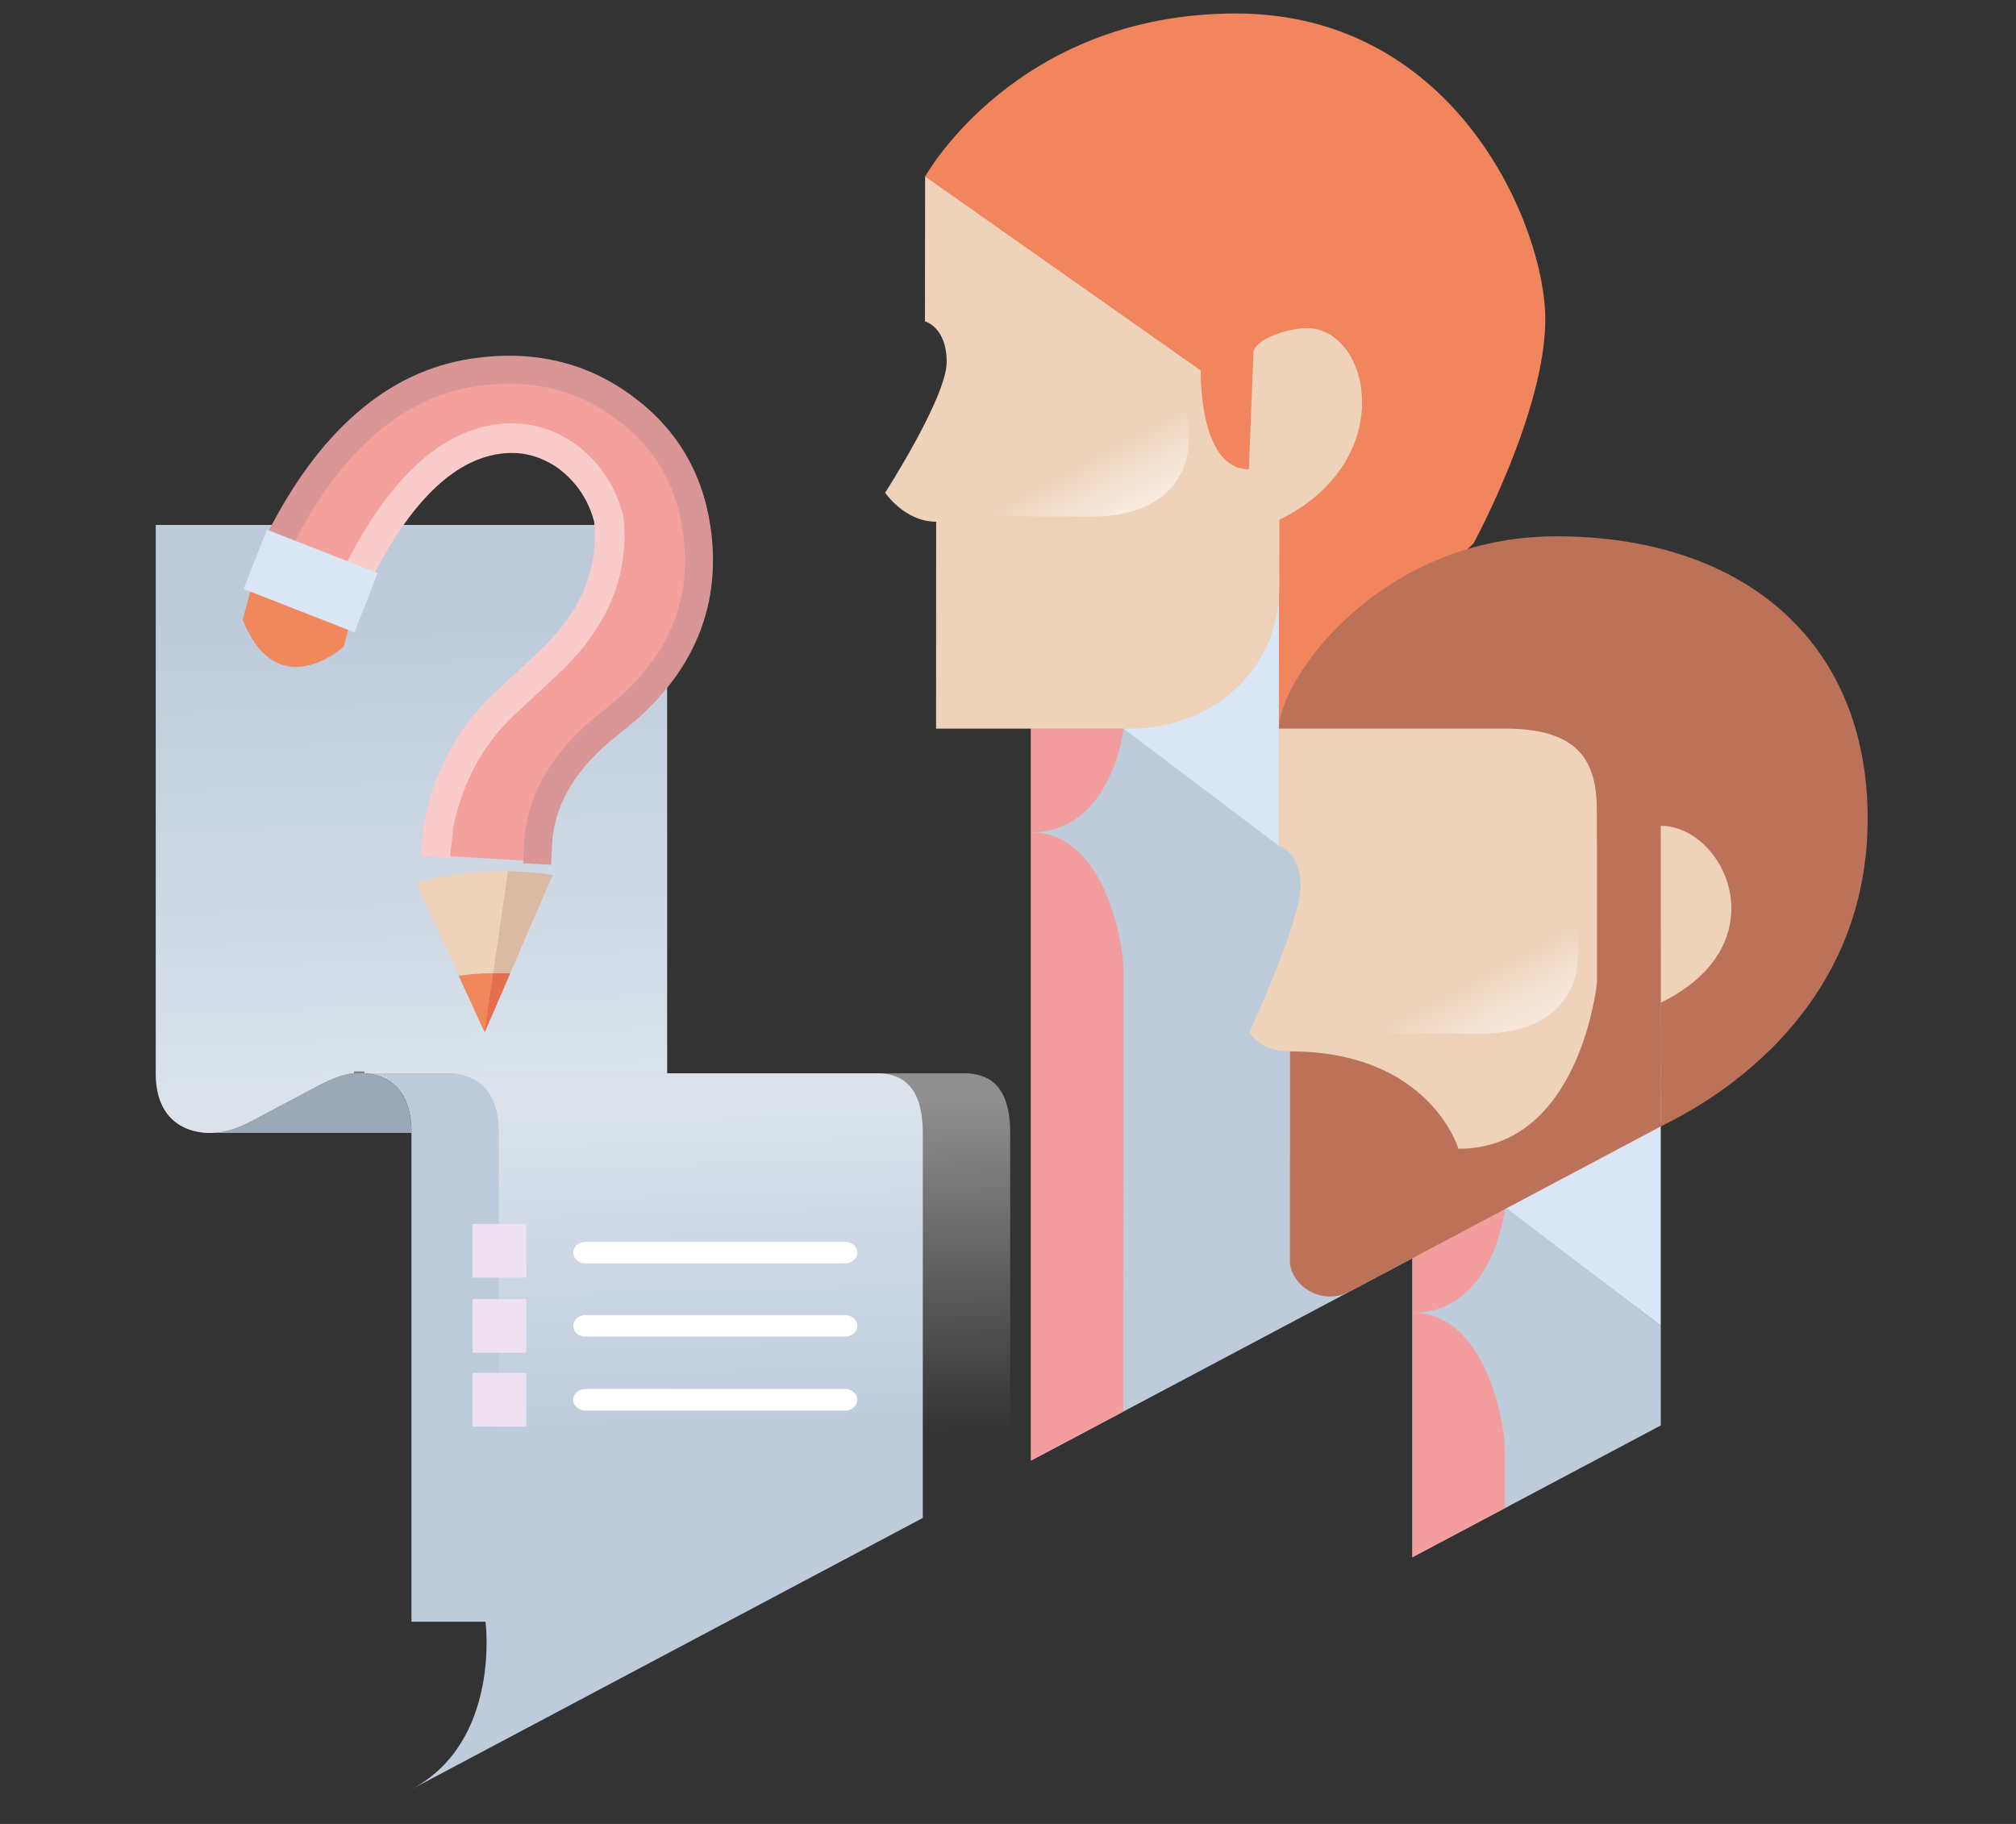 <?xml version="1.0" encoding="utf-8"?>
<!-- Generator: Adobe Illustrator 15.0.0, SVG Export Plug-In . SVG Version: 6.00 Build 0)  -->
<!DOCTYPE svg PUBLIC "-//W3C//DTD SVG 1.1//EN" "http://www.w3.org/Graphics/SVG/1.1/DTD/svg11.dtd">
<svg version="1.1" id="Layer_1" xmlns="http://www.w3.org/2000/svg" xmlns:xlink="http://www.w3.org/1999/xlink" x="0px" y="0px"
	 width="168px" height="152px" viewBox="0 0 168 152" enable-background="new 0 0 168 152" xml:space="preserve">
<rect x="0" y="0" width="168" height="152" fill="#333333" stroke="none"/>
<g>
	<g>
		<polygon fill="#BDCBDB" points="85.917,60.72 106.568,48.01 111.957,60.72 125.552,100.691 85.917,121.72 		"/>
		<polygon fill="#DAE5F6" points="93.632,60.72 106.568,70.487 106.568,48.409 		"/>
		<polygon fill="#DAE5F6" points="125.461,100.719 138.396,110.484 138.396,88.406 		"/>
		<path fill="#F1855D" d="M77.093,14.71c0,0,7.526-13.586,25.899-13.586c18.372,0,25.784,17.755,25.784,25.475
			s-5.983,18.687-5.983,18.687s-9.508,9.14-16.217,15.435l0.007-14.709l-7.022-5.901L77.093,14.71z"/>
		<path fill="#EED2B9" d="M73.761,41.061c0,0,1.621,2.418,4.253,2.418L78.005,60.72c0,0,11.738,0,16.228,0
			c6.084,0,12.378-4.199,12.378-11.966c0-4.481,0-5.433,0-5.433c10.033-4.931,7.584-15.974,2.301-15.974
			c-1.422,0-4.064,0.762-4.453,1.915l-0.385,9.844c-4.015,0-4.015-7.425-4.015-8.235L77.093,14.71l-0.014,12.071
			c0,0,1.812,0.464,1.812,3.386C78.891,33.096,73.761,41.061,73.761,41.061z"/>
		
			<linearGradient id="SVGID_1_" gradientUnits="userSpaceOnUse" x1="540.249" y1="44.259" x2="542.821" y2="39.505" gradientTransform="matrix(-1 0 0 1 630.549 0)">
			<stop  offset="0.062" style="stop-color:#FFFFFF"/>
			<stop  offset="1" style="stop-color:#FFFFFF;stop-opacity:0"/>
		</linearGradient>
		<path opacity="0.5" fill="url(#SVGID_1_)" d="M99.057,36.933c0,1.158-0.701,6.114-8.064,6.114c-7.364,0-15.23,0-15.23,0
			l-0.077-6.114C101.411,28.752,99.057,34.805,99.057,36.933z"/>
		<polygon fill="#BDCBDB" points="117.7,129.774 138.399,118.792 138.396,110.484 125.518,100.664 117.7,104.856 		"/>
		<path fill="#F39D9E" d="M117.7,100.762h7.716c0,0-0.962,8.646-7.716,8.646V100.762z"/>
		<path fill="#BC7258" d="M106.576,60.72c0-4.015,8.3-16.026,23.126-16.026c15.507,0,25.938,8.707,25.938,23.541
			c0,17.763-15.734,24.838-17.245,25.642l0,0c0,0,0.011-4.427,0.011-10.317C138.406,68.104,106.576,63.499,106.576,60.72z"/>
		<path fill="#EED2B9" d="M104.121,86.001c0,0,0.749,1.616,3.382,1.616l-0.009,17.48l30.894-11.581l0.019-9.958
			c10.034-4.933,5.278-14.735-0.007-14.735c-5.283,0-5.313,5.793-5.313-0.975c0-3.807-0.913-7.128-7.621-7.128h-18.889
			c0,5.896-0.008,9.767-0.008,9.767s1.812,0.464,1.812,3.385C108.38,76.802,104.121,86.001,104.121,86.001z"/>
		<path fill="#BC7258" d="M121.537,95.734c0,0-2.385-8.117-14.035-8.117c0,0-0.008,15.626-0.008,17.48
			c0,1.852,2.5,3.848,4.999,2.521c2.498-1.326,25.902-13.743,25.902-13.743l0.017-3.41l-0.013-21.643l-5.318-9.15v22.206
			C133.081,81.879,131.72,95.734,121.537,95.734z"/>
		
			<linearGradient id="SVGID_2_" gradientUnits="userSpaceOnUse" x1="507.826" y1="87.347" x2="510.398" y2="82.593" gradientTransform="matrix(-1 0 0 1 630.549 0)">
			<stop  offset="0.062" style="stop-color:#FFFFFF"/>
			<stop  offset="1" style="stop-color:#FFFFFF;stop-opacity:0"/>
		</linearGradient>
		<path opacity="0.45" fill="url(#SVGID_2_)" d="M131.48,80.021c0,1.158-0.703,6.115-8.066,6.115s-15.229,0-15.229,0l-0.077-6.115
			C133.835,71.84,131.48,77.893,131.48,80.021z"/>
		<path fill="#F39D9E" d="M85.917,60.72h7.715c0,0-0.962,8.646-7.715,8.646V60.72z"/>
		<path fill="#F39D9E" d="M85.917,69.366v52.354l7.695-4.082c0,0,0.02-34.916,0.02-36.846S92.156,69.366,85.917,69.366z"/>
		<path fill="#F39D9E" d="M117.7,109.408v20.366l7.716-4.092c0,0,0-2.919,0-4.849C125.416,118.902,123.939,109.408,117.7,109.408z"
			/>
	</g>
	<g>
		<path fill="#BDCBDB" d="M55.593,43.749v45.701H30.362c-0.423-0.025-0.741,0-0.862,0c-0.516,0-1.541,0.271-3.094,1.096
			c-1.557,0.824-5.521,2.927-5.521,2.927c-1.826,0.97-3.118,0.933-3.118,0.933s-4.787,0.488-4.787-4.955V43.749H55.593z"/>
		<path fill="#231F21" d="M30.362,89.604H29.5v-0.309c0.028,0,0.069-0.002,0.119-0.004c0.164-0.006,0.427-0.016,0.751,0.004
			L30.362,89.604z"/>
		<path fill="#BDCBDB" d="M76.899,94.404v32.099l-16.295,8.647l-26.317,13.966c7.482-3.971,6.175-13.966,6.175-13.966h-6.175V94.404
			c0-4.184-2.522-4.862-3.924-4.955h42.974C74.895,89.542,76.899,90.221,76.899,94.404z"/>
		<path fill="#9BA9B7" d="M34.287,94.404v0.014H17.467c0.188,0,0.3-0.014,0.3-0.014s1.292,0.037,3.118-0.933
			c0,0,3.965-2.103,5.521-2.927c1.553-0.824,2.578-1.096,3.094-1.096c0.121,0,0.438-0.025,0.862,0
			C31.765,89.542,34.287,90.221,34.287,94.404z"/>
		<linearGradient id="SVGID_3_" gradientUnits="userSpaceOnUse" x1="35.371" y1="93.258" x2="33.634" y2="50.681">
			<stop  offset="0.062" style="stop-color:#FFFFFF"/>
			<stop  offset="1" style="stop-color:#FFFFFF;stop-opacity:0"/>
		</linearGradient>
		<path opacity="0.45" fill="url(#SVGID_3_)" d="M55.593,43.749v45.701H30.362c-0.423-0.025-0.741,0-0.862,0
			c-0.516,0-1.541,0.271-3.094,1.096c-1.557,0.824-5.521,2.927-5.521,2.927c-1.826,0.97-3.118,0.933-3.118,0.933
			s-4.787,0.488-4.787-4.955V43.749H55.593z"/>
		<linearGradient id="SVGID_4_" gradientUnits="userSpaceOnUse" x1="60.877" y1="90.446" x2="61.661" y2="119.805">
			<stop  offset="0.062" style="stop-color:#FFFFFF"/>
			<stop  offset="1" style="stop-color:#FFFFFF;stop-opacity:0"/>
		</linearGradient>
		<path opacity="0.45" fill="url(#SVGID_4_)" d="M84.183,94.404v32.099l-16.296,8.647L41.57,149.116
			c7.481-3.971,6.175-13.966,6.175-13.966H41.57V94.404c0-4.184-2.523-4.862-3.925-4.955H80.62
			C82.178,89.542,84.183,90.221,84.183,94.404z"/>
		<path fill="#FFFFFF" d="M70.42,105.291H48.794c-0.565,0-1.023-0.404-1.023-0.902s0.458-0.903,1.023-0.903H70.42
			c0.565,0,1.024,0.405,1.024,0.903S70.985,105.291,70.42,105.291z"/>
		<path fill="#FFFFFF" d="M70.42,111.397H48.794c-0.565,0-1.023-0.404-1.023-0.902c0-0.499,0.458-0.902,1.023-0.902H70.42
			c0.565,0,1.024,0.403,1.024,0.902C71.444,110.993,70.985,111.397,70.42,111.397z"/>
		<path fill="#FFFFFF" d="M70.42,117.554H48.794c-0.565,0-1.023-0.403-1.023-0.902s0.458-0.902,1.023-0.902H70.42
			c0.565,0,1.024,0.403,1.024,0.902S70.985,117.554,70.42,117.554z"/>
		<rect x="39.382" y="101.996" fill="#EEE1F0" width="4.477" height="4.478"/>
		<rect x="39.382" y="108.257" fill="#EEE1F0" width="4.477" height="4.477"/>
		<rect x="39.382" y="114.413" fill="#EEE1F0" width="4.477" height="4.477"/>
	</g>
	<g>
		<g>
			<path fill="#F4A09C" d="M59.146,43.797c0.951,6.308-1.133,11.691-6.251,16.147l-2.306,1.874
				c-3.446,2.994-5.255,6.321-5.427,9.984l0,0l-9.567-0.55l0.123-1.737c0.869-4.205,2.748-7.617,5.638-10.235l3.441-3.209
				c3.856-3.588,5.561-7.603,5.115-12.047c-0.547-2.147-1.7-3.89-3.458-5.226c-1.808-1.28-3.773-1.759-5.894-1.44
				c-4.247,0.639-8.066,4.296-11.458,10.965l-0.985,2.331l-5.912-5.439c4.486-9.017,10.239-14.055,17.261-15.113
				c5.006-0.754,9.386,0.236,13.138,2.968C56.286,35.717,58.467,39.293,59.146,43.797z"/>
		</g>
		<path fill="#F1875D" d="M29.35,51.217l-0.709,2.677c0,0-5.503,5.01-8.412-2.237l0.709-2.676L29.35,51.217z"/>
		<g>
			<path fill="#D89696" d="M45.923,72.063l-2.33-0.111l0.076-1.592c0.176-3.772,2.034-7.221,5.523-10.252l0.03-0.024l2.162-1.757
				c4.541-3.962,6.341-8.6,5.5-14.181c-0.598-3.966-2.463-7.026-5.705-9.356c-3.321-2.417-7.098-3.266-11.551-2.595
				c-6.199,0.933-11.391,5.521-15.428,13.636l-2.087-1.04c4.395-8.835,10.172-13.849,17.168-14.903
				c5.021-0.756,9.483,0.257,13.266,3.014c3.72,2.673,5.958,6.342,6.645,10.897c0.956,6.349-1.16,11.833-6.291,16.3l-0.03,0.025
				l-2.162,1.757c-3.022,2.629-4.563,5.439-4.71,8.589L45.923,72.063z"/>
		</g>
		<g>
			<path fill="#F9CBCB" d="M37.503,71.549l-2.458-0.248l0.287-2.786c0.92-4.447,2.944-8.115,6.019-10.899l3.427-3.198
				c3.565-3.316,5.115-6.891,4.739-10.927c-0.486-1.838-1.459-3.293-2.969-4.446c-1.547-1.09-3.177-1.487-4.981-1.215
				c-3.809,0.573-7.354,4.041-10.539,10.303l-2.203-1.12c3.569-7.016,7.732-10.927,12.375-11.626
				c2.438-0.367,4.723,0.189,6.792,1.653l0.034,0.024c1.979,1.503,3.293,3.49,3.909,5.905l0.032,0.181
				c0.485,4.827-1.367,9.227-5.503,13.075l-3.439,3.209c-2.676,2.425-4.441,5.623-5.258,9.519L37.503,71.549z"/>
		</g>
		
			<rect x="20.939" y="45.765" transform="matrix(0.931 0.365 -0.365 0.931 19.451 -6.111)" fill="#DAE5F6" width="9.917" height="5.307"/>
		<g>
			<path fill="#EED2B9" d="M42.509,81.121c-1.626-0.072-3.08,0.028-4.289,0.193l-3.552-7.755c1.788-0.514,6.074-1.457,11.396-0.649
				L42.509,81.121z"/>
			<path fill="#F1875D" d="M42.508,81.121c-1.625-0.072-3.079,0.028-4.287,0.192l2.162,4.718L42.508,81.121z"/>
			<path fill="#E56E4E" d="M40.383,86.03l0.716-4.93c0.453-0.007,0.924-0.001,1.41,0.021L40.383,86.03z"/>
			<path fill="#DBBAA3" d="M42.509,81.121c-0.486-0.021-0.958-0.027-1.41-0.021l1.235-8.501c1.166,0.018,2.417,0.112,3.73,0.311
				L42.509,81.121z"/>
		</g>
	</g>
</g>
</svg>
